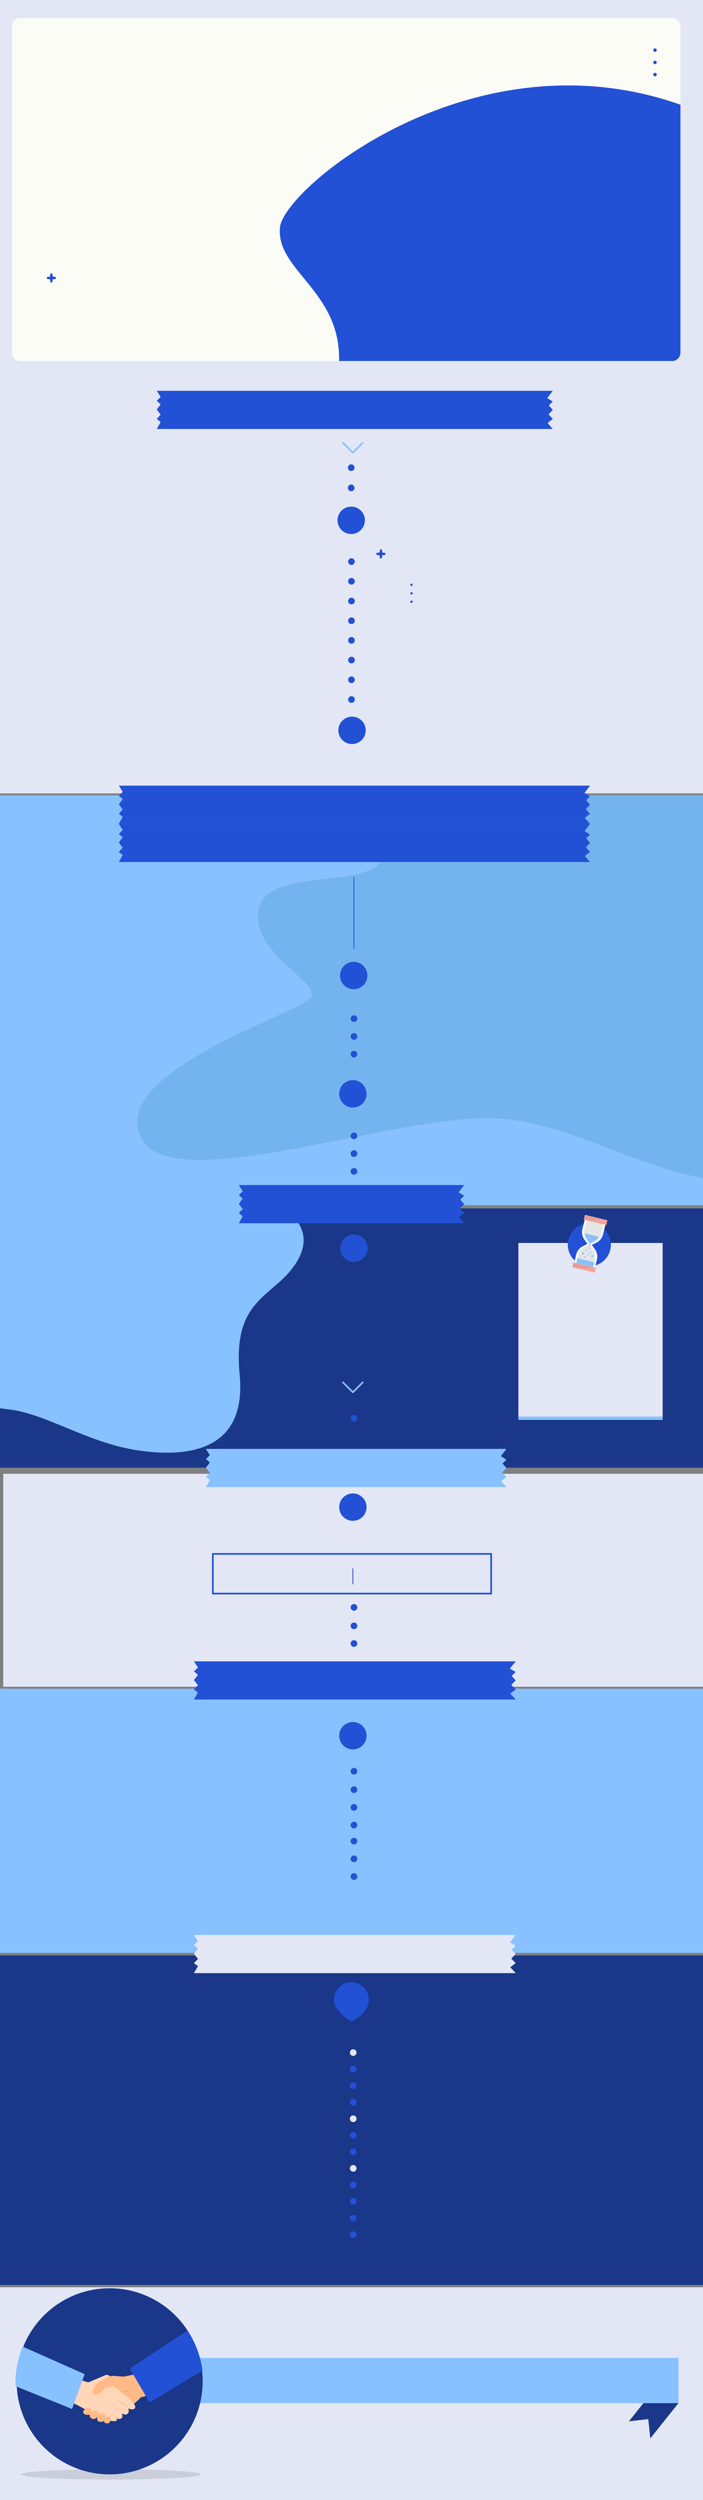 <?xml version="1.0" encoding="utf-8"?>
<!-- Generator: Adobe Illustrator 19.0.0, SVG Export Plug-In . SVG Version: 6.00 Build 0)  -->
<svg version="1.1" id="Capa_1" xmlns="http://www.w3.org/2000/svg" xmlns:xlink="http://www.w3.org/1999/xlink" x="0px" y="0px"
	 viewBox="0 0 841.9 2992.5" style="enable-background:new 0 0 841.9 2992.5;" xml:space="preserve">
<rect x="0" y="0" width="841.9" height="2992.5" fill="#808080" stroke="none"/>
<style type="text/css">
	.st0{fill:#88C1FF;}
	.st1{fill:#73B4EF;}
	.st2{fill:#E3E7F5;}
	.st3{font-family:'GothamRounded-Bold';}
	.st4{font-size:16.123px;}
	.st5{font-family:'GothamRounded-Book';}
	.st6{fill:#2251D6;}
	.st7{font-size:12.754px;}
	.st8{clip-path:url(#XMLID_37_);}
	.st9{fill:#EB995E;}
	.st10{fill:#6A5588;}
	.st11{fill:#FBCFC9;}
	.st12{fill:#9279C8;}
	.st13{fill:#FFC69E;}
	.st14{fill:#7D67AB;}
	.st15{fill:#F39570;}
	.st16{fill:#FCFCF7;}
	.st17{fill:#AD6062;}
	.st18{fill:#D46367;}
	.st19{fill:#B9C2E5;}
	.st20{fill:#444867;}
	.st21{fill:#8CD2FF;}
	.st22{fill:#74AED4;}
	.st23{fill:#A286DE;}
	.st24{fill:#FFFFFF;}
	.st25{font-size:23.526px;}
	.st26{fill:#C6CCE1;}
	.st27{fill:#323D5B;}
	.st28{fill:url(#XMLID_39_);}
	.st29{fill:url(#XMLID_40_);}
	.st30{fill:url(#XMLID_41_);}
	.st31{fill:none;stroke:#88C1FF;stroke-width:2;stroke-linecap:round;stroke-linejoin:round;stroke-miterlimit:10;}
	.st32{opacity:0.31;}
	.st33{clip-path:url(#XMLID_42_);fill:#2251D6;}
	.st34{fill:#1A3789;}
	.st35{font-size:21.867px;}
	.st36{fill:#222221;}
	.st37{font-size:13.642px;}
	.st38{fill-rule:evenodd;clip-rule:evenodd;fill:#2251D6;}
	.st39{fill:#FDFFFE;}
	.st40{fill:#E7B360;}
	.st41{font-size:13.723px;}
	.st42{font-size:31.956px;}
	.st43{fill:#152B6B;}
	.st44{opacity:0.3;fill:#5F93A3;}
	.st45{fill:#5872CE;}
	.st46{fill:#FFD6B8;}
	.st47{fill:#FFBA87;}
	.st48{fill:#8C9BDB;}
	.st49{fill:#C8F6E7;}
	.st50{fill:#FFCE55;}
	.st51{fill:#D5D3DE;}
	.st52{fill:#A9A7B0;}
	.st53{fill:#828087;}
	.st54{fill:#C4C2CC;}
	.st55{fill:#806EAF;}
	.st56{fill-rule:evenodd;clip-rule:evenodd;fill:#1A3789;}
	.st57{font-size:24.875px;}
	.st58{fill:none;stroke:#2251D6;stroke-miterlimit:10;}
	.st59{opacity:0.18;fill:#FFFFFF;}
	.st60{clip-path:url(#XMLID_45_);fill:#FFD6B8;}
	.st61{clip-path:url(#XMLID_47_);}
	.st62{clip-path:url(#XMLID_57_);}
	.st63{fill:none;stroke:#2251D6;stroke-width:2;stroke-miterlimit:10;}
	.st64{fill:none;stroke:#88C1FF;stroke-width:4;stroke-miterlimit:10;}
	.st65{clip-path:url(#XMLID_71_);}
	.st66{fill:#4B60D5;}
	.st67{fill:#262626;}
	.st68{fill:#F3A59C;}
	.st69{fill:#D3D6E2;}
	.st70{fill:#F9F9F9;}
	.st71{fill:#4A65C7;}
	.st72{fill:#FBF4F3;}
	.st73{fill:#6DA4FF;}
	.st74{fill:#C4C7CE;}
	.st75{fill:#E6708B;}
	.st76{fill:#A3B4FF;}
	.st77{fill:#6A7ABD;}
	.st78{clip-path:url(#XMLID_102_);}
	.st79{fill:#563551;}
	.st80{fill:#D6967A;}
	.st81{fill:#F69F80;}
	.st82{fill:#C97F5C;}
	.st83{fill:#F7A688;}
	.st84{fill:#EB696E;}
	.st85{fill:#E8936D;}
	.st86{fill:#FA681A;}
	.st87{fill:#769823;}
	.st88{fill:#FCD51E;}
	.st89{fill:#4EB4C7;}
	.st90{fill:#70AFE8;}
	.st91{fill:#432E47;}
	.st92{fill:#DA8A66;}
	.st93{fill:#7D4D76;}
	.st94{fill:#80D2E1;}
	.st95{fill:#48A6B8;}
	.st96{fill:#9EF0FF;}
	.st97{fill:none;stroke:#FFFFFF;stroke-miterlimit:10;}
	.st98{fill:#CACEDB;}
	.st99{fill-rule:evenodd;clip-rule:evenodd;fill:#88C1FF;}
	.st100{font-size:28.13px;}
	.st101{clip-path:url(#XMLID_216_);}
	.st102{fill:#F6B6CF;}
	.st103{fill:#31AC84;}
	.st104{fill:#293349;}
	.st105{opacity:0.66;fill:#333D5B;}
	.st106{fill:#E5C0A8;}
	.st107{fill:#E5A377;}
	.st108{fill:#93A2D2;}
	.st109{fill:#F5B75B;}
	.st110{fill:#EE914D;}
	.st111{opacity:0.87;fill:#A35B26;}
	.st112{fill:#5BC0A1;}
	.st113{fill:#333D5B;}
	.st114{fill:#E295B5;}
	.st115{fill:#7382C0;}
	.st116{fill:#4F64AD;}
	.st117{fill:#E6E6E6;}
	.st118{fill:#F8F8F8;}
	.st119{fill:#E59D98;}
	.st120{fill:#623B53;}
</style>
<rect id="XMLID_48_" x="0" y="952" class="st0" width="841.9" height="490.7"/>
<path id="XMLID_818_" class="st1" d="M456.6,1029.9c-17.7,33.5-135.5,8.9-146.5,57.1c-11.8,52.1,69.7,86.4,63.2,105.3
	c-6.4,18.9-250.2,90.8-203,171.8c38.5,66,282.8-23.1,407.7-25.6c110.5-2.2,199,78.7,326.5,77.7V952.7H426
	C460.8,980.4,468.7,1007.2,456.6,1029.9z"/>
<rect id="XMLID_35_" x="3.9" y="1764.1" class="st2" width="841.9" height="254.9"/>
<rect id="XMLID_5239_" x="0" y="2737.8" class="st2" width="841.9" height="255.3"/>
<rect id="XMLID_429_" x="0" y="-0.5" class="st2" width="841.9" height="950.2"/>
<circle id="XMLID_2183_" class="st6" cx="420.6" cy="559.8" r="4"/>
<circle id="XMLID_2182_" class="st6" cx="420.6" cy="584" r="4"/>
<circle id="XMLID_2181_" class="st6" cx="420.9" cy="719.4" r="4"/>
<circle id="XMLID_2180_" class="st6" cx="420.9" cy="743" r="4"/>
<circle id="XMLID_2179_" class="st6" cx="420.9" cy="766.5" r="4"/>
<circle id="XMLID_2178_" class="st6" cx="420.9" cy="695.8" r="4"/>
<circle id="XMLID_2177_" class="st6" cx="420.9" cy="672.2" r="4"/>
<circle id="XMLID_2176_" class="st6" cx="420.9" cy="837.3" r="4"/>
<circle id="XMLID_2175_" class="st6" cx="420.9" cy="813.7" r="4"/>
<circle id="XMLID_2174_" class="st6" cx="420.9" cy="790.1" r="4"/>
<g id="XMLID_2170_">
	<circle id="XMLID_2173_" class="st6" cx="492.8" cy="700" r="1.4"/>
	<circle id="XMLID_2172_" class="st6" cx="492.8" cy="710.2" r="1.4"/>
	<circle id="XMLID_2171_" class="st6" cx="492.8" cy="720.3" r="1.4"/>
</g>
<circle id="XMLID_2169_" class="st6" cx="420.6" cy="622.8" r="16.4"/>
<circle id="XMLID_2168_" class="st6" cx="421.6" cy="874.2" r="16.4"/>
<path id="XMLID_2161_" class="st6" d="M460.3,661.6H459c-0.8,0-1.4-0.6-1.4-1.4v-1.3c0-0.8-0.6-1.4-1.4-1.4l0,0
	c-0.8,0-1.4,0.6-1.4,1.4v1.3c0,0.8-0.6,1.4-1.4,1.4H452c-0.8,0-1.4,0.6-1.4,1.4l0,0c0,0.8,0.6,1.4,1.4,1.4h1.3
	c0.8,0,1.4,0.6,1.4,1.4v1.3c0,0.8,0.6,1.4,1.4,1.4l0,0c0.8,0,1.4-0.6,1.4-1.4v-1.3c0-0.8,0.6-1.4,1.4-1.4h1.3c0.8,0,1.4-0.6,1.4-1.4
	l0,0C461.7,662.3,461.1,661.6,460.3,661.6z"/>
<polygon id="XMLID_2030_" class="st6" points="187.7,467.8 192.4,475.2 187.7,479.8 192.4,484 187.7,490.2 192.4,496.4 187.7,501.4 
	192.4,505.2 187.7,513.5 662,513.5 655.8,506.4 662,501.4 657,496 662,490.6 657.3,485.2 662,480.6 655.4,476.5 662,467.8 "/>
<polyline id="XMLID_1966_" class="st31" points="434.4,530 422.6,541.8 410.7,530 "/>
<path id="XMLID_3486_" class="st16" d="M804.8,432.2H24.4c-5.5,0-10-4.5-10-10V31.7c0-5.5,4.5-10,10-10h780.5c5.5,0,10,4.5,10,10
	v390.5C814.8,427.7,810.4,432.2,804.8,432.2z"/>
<g id="XMLID_5393_">
	<defs>
		<path id="XMLID_62_" d="M804.8,432.2H24.4c-5.5,0-10-4.5-10-10V31.7c0-5.5,4.5-10,10-10h780.5c5.5,0,10,4.5,10,10v390.5
			C814.8,427.7,810.4,432.2,804.8,432.2z"/>
	</defs>
	<clipPath id="XMLID_42_">
		<use xlink:href="#XMLID_62_"  style="overflow:visible;"/>
	</clipPath>
	<path id="XMLID_3485_" class="st33" d="M918,178.2c-285.2-195-577.6,40.8-582.7,93.9c-5,50.9,70.6,75.4,70.8,156.4
		c0,1.2,0,2.4-0.1,3.6h608.2c4.6,0,8.3-4.3,8.3-9.5V292.3C992.9,247.2,958.2,205.7,918,178.2z"/>
</g>
<rect id="XMLID_92_" x="0" y="1446.4" class="st34" width="851.6" height="310.4"/>
<rect id="XMLID_97_" x="-1.2" y="2021.3" class="st0" width="852.2" height="316.3"/>
<rect id="XMLID_86_" x="0" y="2340.6" class="st34" width="841.9" height="394.4"/>
<path id="XMLID_60_" class="st36" d="M254.9,1741.8"/>
<circle id="XMLID_69_" class="st6" cx="423.9" cy="1261.8" r="4"/>
<circle id="XMLID_68_" class="st6" cx="423.9" cy="1240.6" r="4"/>
<circle id="XMLID_66_" class="st6" cx="423.9" cy="1219.3" r="4"/>
<circle id="XMLID_90_" class="st6" cx="423.9" cy="1402.1" r="4"/>
<circle id="XMLID_87_" class="st6" cx="423.9" cy="1380.8" r="4"/>
<circle id="XMLID_78_" class="st6" cx="423.9" cy="1359.6" r="4"/>
<circle id="XMLID_123_" class="st6" cx="423.9" cy="1424.8" r="4"/>
<g id="XMLID_38_">
	<circle id="XMLID_425_" class="st6" cx="784.4" cy="60" r="2.1"/>
	<circle id="XMLID_424_" class="st6" cx="784.4" cy="74.7" r="2.1"/>
	<circle id="XMLID_423_" class="st6" cx="784.4" cy="89.3" r="2.1"/>
</g>
<g id="XMLID_433_">
</g>
<circle id="XMLID_21_" class="st6" cx="422.6" cy="1309.3" r="16.4"/>
<circle id="XMLID_111_" class="st6" cx="423.9" cy="1494.1" r="16.4"/>
<circle id="XMLID_70_" class="st6" cx="423.6" cy="1167.7" r="16.4"/>
<path id="XMLID_794_" class="st38" d="M420.9,2372.7c11.5,0,20.7,9.3,20.8,20.8c0.2,16.6-20.1,26-20.8,26c-0.8,0-20.8-11.1-20.8-26
	C400.1,2382.1,409.4,2372.7,420.9,2372.7L420.9,2372.7z"/>
<path id="XMLID_5401_" class="st6" d="M65.6,331.3h-1.3c-0.8,0-1.4-0.6-1.4-1.4v-1.3c0-0.8-0.6-1.4-1.4-1.4l0,0
	c-0.8,0-1.4,0.6-1.4,1.4v1.3c0,0.8-0.6,1.4-1.4,1.4h-1.3c-0.8,0-1.4,0.6-1.4,1.4l0,0c0,0.8,0.6,1.4,1.4,1.4h1.3
	c0.8,0,1.4,0.6,1.4,1.4v1.3c0,0.8,0.6,1.4,1.4,1.4l0,0c0.8,0,1.4-0.6,1.4-1.4v-1.3c0-0.8,0.6-1.4,1.4-1.4h1.3c0.8,0,1.4-0.6,1.4-1.4
	l0,0C67.1,332,66.4,331.3,65.6,331.3z"/>
<path id="XMLID_49_" class="st6" d="M724.1,134.2h-1.3c-0.8,0-1.5-0.7-1.5-1.5v-1.3c0-0.8-0.7-1.5-1.5-1.5l0,0
	c-0.8,0-1.5,0.7-1.5,1.5v1.3c0,0.8-0.7,1.5-1.5,1.5h-1.3c-0.8,0-1.5,0.7-1.5,1.5l0,0c0,0.8,0.7,1.5,1.5,1.5h1.3
	c0.8,0,1.5,0.7,1.5,1.5v1.3c0,0.8,0.7,1.5,1.5,1.5l0,0c0.8,0,1.5-0.7,1.5-1.5v-1.3c0-0.8,0.7-1.5,1.5-1.5h1.3c0.8,0,1.5-0.7,1.5-1.5
	l0,0C725.6,134.9,724.9,134.2,724.1,134.2z"/>
<path id="XMLID_98_" class="st0" d="M331,1441.3c0,0,51.3,23.1,25.2,67.8c-26.2,44.7-78.3,41.5-69.2,136.3
	c9.1,94.8-67.4,99.4-124.8,90.2S55.2,1692.6,12,1687.2c-43.3-5.4-43.3-5.4-43.3-5.4v-240.5H331z"/>
<path id="XMLID_993_" class="st6" d="M677.3,170.9c-4.8-14.8,24.8-23.9,30.5-11.9C713.6,170.9,682.1,185.7,677.3,170.9z"/>
<polygon id="XMLID_5554_" class="st56" points="812.6,2876.4 778.8,2918.7 776.3,2895.6 753.2,2898.3 770.6,2876.4 "/>
<polygon id="XMLID_51_" class="st6" points="286,1418.5 290.7,1425.9 286,1430.5 290.7,1434.7 286,1440.9 290.7,1447.1 286,1452.1 
	290.7,1455.8 286,1464.2 555.9,1464.2 549.6,1457.1 555.9,1452.1 550.8,1446.7 555.9,1441.3 551.2,1435.9 555.9,1431.3 
	549.2,1427.2 555.9,1418.5 "/>
<polygon id="XMLID_374_" class="st6" points="232.2,1988.6 237.1,1996 232.2,2000.6 237.1,2004.8 232.2,2011 237.1,2017.2 
	232.2,2022.2 237.1,2025.9 232.2,2034.3 617.6,2034.3 611.1,2027.2 617.6,2022.2 612.3,2016.8 617.6,2011.4 612.7,2006 
	617.6,2001.4 610.6,1997.3 617.6,1988.6 "/>
<polygon id="XMLID_1006_" class="st2" points="232.2,2316.1 237.1,2323.6 232.2,2328.2 237.1,2332.3 232.2,2338.6 237.1,2344.8 
	232.2,2349.8 237.1,2353.5 232.2,2361.8 617.6,2361.8 611.1,2354.8 617.6,2349.8 612.3,2344.4 617.6,2339 612.7,2333.6 617.6,2329 
	610.6,2324.9 617.6,2316.1 "/>
<polygon id="XMLID_153_" class="st0" points="246.6,1734.3 251.3,1741.8 246.6,1746.4 251.3,1750.5 246.6,1756.8 251.3,1763 
	246.6,1768 251.3,1771.7 246.6,1780 606.5,1780 600.2,1773 606.5,1768 601.4,1762.6 606.5,1757.2 601.8,1751.8 606.5,1747.2 
	599.9,1743 606.5,1734.3 "/>
<polygon id="XMLID_67_" class="st6" points="142.3,986.1 147,993.5 142.3,998.1 147,1002.3 142.3,1008.5 147,1014.7 142.3,1019.7 
	147,1023.5 142.3,1031.8 706.6,1031.8 700.3,1024.7 706.6,1019.7 701.5,1014.3 706.6,1008.9 701.9,1003.5 706.6,998.9 700,994.8 
	706.6,986.1 "/>
<polygon id="XMLID_77_" class="st6" points="142.3,940.4 147,947.9 142.3,952.4 147,956.6 142.3,962.8 147,969 142.3,974 147,977.8 
	142.3,986.1 706.6,986.1 700.3,979 706.6,974 701.5,968.6 706.6,963.2 701.9,957.8 706.6,953.3 700,949.1 706.6,940.4 "/>
<line id="XMLID_133_" class="st58" x1="423.8" y1="1135.5" x2="423.8" y2="1050"/>
<circle id="XMLID_148_" class="st6" cx="423.9" cy="1697.6" r="4"/>
<circle id="XMLID_99_" class="st6" cx="423.9" cy="1924" r="4"/>
<circle id="XMLID_96_" class="st6" cx="423.9" cy="1967.3" r="4"/>
<circle id="XMLID_20_" class="st6" cx="423.9" cy="1946.1" r="4"/>
<circle id="XMLID_796_" class="st6" cx="423.9" cy="2120.1" r="4"/>
<circle id="XMLID_791_" class="st6" cx="423.9" cy="2077.6" r="4"/>
<circle id="XMLID_789_" class="st6" cx="423.9" cy="2184.6" r="4"/>
<circle id="XMLID_211_" class="st6" cx="423.9" cy="2163.4" r="4"/>
<circle id="XMLID_75_" class="st6" cx="423.9" cy="2142.2" r="4"/>
<circle id="XMLID_988_" class="st6" cx="423.9" cy="2246.2" r="4"/>
<circle id="XMLID_978_" class="st6" cx="423.9" cy="2225" r="4"/>
<circle id="XMLID_976_" class="st6" cx="423.9" cy="2203.8" r="4"/>
<circle id="XMLID_332_" class="st2" cx="423" cy="2456.9" r="4"/>
<circle id="XMLID_124_" class="st6" cx="423" cy="2476.7" r="4"/>
<circle id="XMLID_129_" class="st6" cx="423" cy="2496.5" r="4"/>
<circle id="XMLID_135_" class="st6" cx="423" cy="2516.3" r="4"/>
<circle id="XMLID_151_" class="st2" cx="423" cy="2536.1" r="4"/>
<circle id="XMLID_154_" class="st6" cx="423" cy="2555.9" r="4"/>
<circle id="XMLID_155_" class="st6" cx="423" cy="2575.7" r="4"/>
<circle id="XMLID_161_" class="st2" cx="423" cy="2595.5" r="4"/>
<circle id="XMLID_162_" class="st6" cx="423" cy="2615.3" r="4"/>
<circle id="XMLID_164_" class="st6" cx="423" cy="2635.1" r="4"/>
<circle id="XMLID_165_" class="st6" cx="423" cy="2655" r="4"/>
<circle id="XMLID_325_" class="st6" cx="423" cy="2674.8" r="4"/>
<circle id="XMLID_76_" class="st6" cx="422.6" cy="2077.6" r="16.4"/>
<polyline id="XMLID_22_" class="st31" points="434.4,1654.7 422.6,1666.5 410.7,1654.7 "/>
<rect id="XMLID_95_" x="620.8" y="1487.8" class="st2" width="172.8" height="209.8"/>
<rect id="XMLID_9_" x="254.9" y="1860" class="st63" width="333.3" height="47.5"/>
<line id="XMLID_2_" class="st64" x1="620.8" y1="1697.6" x2="793.6" y2="1697.6"/>
<line id="XMLID_64_" class="st58" x1="422.6" y1="1877.3" x2="422.6" y2="1896.4"/>
<circle id="XMLID_131_" class="st6" cx="422.6" cy="1804" r="16.4"/>
<ellipse id="XMLID_16_" class="st98" cx="133" cy="2961.8" rx="108" ry="6.2"/>
<rect id="XMLID_5553_" x="202.7" y="2822.4" class="st99" width="609.9" height="54.1"/>
<circle id="XMLID_118_" class="st34" cx="131.3" cy="2850.4" r="111.4"/>
<g id="XMLID_24_">
	<defs>
		<circle id="XMLID_26_" cx="131" cy="2852.4" r="112.5"/>
	</defs>
	<clipPath id="XMLID_216_">
		<use xlink:href="#XMLID_26_"  style="overflow:visible;"/>
	</clipPath>
	<g id="XMLID_176_" class="st101">
		<path id="XMLID_684_" class="st102" d="M-4.4,2870.1c0,0,5.8,14.1-13.5,26l-4.8-22.9L-4.4,2870.1z"/>
		<path id="XMLID_681_" class="st103" d="M-51,2627.9l-8.3,103c-0.1,0.5-0.3,1.2-0.4,1.8c-3,13.6-0.9,27.9,5.9,40.2l53.9,96.3
			l-36.9,6.2l-59.3-99.9c-4.6-9.3-5.9-19.7-3.7-29.7l9.4-99C-90.4,2646.9-86.2,2624.7-51,2627.9z"/>
		<path id="XMLID_680_" class="st104" d="M-33.9,2606.5h-78.2v-75.3c0-22.6,18.3-40.9,40.9-40.9h0c20.6,0,37.3,16.7,37.3,37.3
			V2606.5z"/>
		<path id="XMLID_679_" class="st102" d="M425.4,3319.9h-34.2v-24.5c0-9.1,7.4-16.5,16.5-16.5h1.7c8.8,0,16,7.2,16,16V3319.9z"/>
		<path id="XMLID_678_" class="st102" d="M332.8,3322h-33.7v-24.5c0-9.1,7.4-16.5,16.5-16.5h1.2c8.8,0,16,7.2,16,16V3322z"/>
		<path id="XMLID_677_" class="st102" d="M-63.7,2553.8h-37.4c-7.2,0-4.4,33-4.4,40.2l-8.8,39.3c0,3.1,2.6,5.7,5.7,5.7l51.5,19.4
			c2.9,0,16.2,0.5,3.2-19.3c-2.2-3.3-6-17.8-6.5-21.7l-5.9-52.8C-66.3,2561.4-60.6,2553.8-63.7,2553.8z"/>
		<path id="XMLID_676_" class="st102" d="M-38.8,2595.9c-3.1,5.2-15.4,3.8-23.6,4.2l-30.2-9.1c-24.7,0-43.2-13.4-43.2-38.1v-42.3
			c0-14.1,11.5-25.6,25.6-25.6h50.5c0.4,0,0.7,0,1.1,0c15.4,0.5,26.2,9,23.9,29l-6,17.7c0,2.7,11.2,24.3,9.4,26.3
			C-46.8,2575.9-33.1,2586.5-38.8,2595.9z"/>
		<path id="XMLID_675_" class="st104" d="M356.8,3301.5l-75.4,2.9l39-371.1c1.9-22.6,2.5-113.2,10-119.6l121.4,6.2
			c5.9,1.6,3,75.5-8.3,144l-3.7,335.6c-7.5,3.2-31.4,3.9-64,2.1c-9.1-0.5-13-132.6-14.8-131.8C361,3169.7,359.1,3299.9,356.8,3301.5
			z"/>
		<path id="XMLID_673_" class="st105" d="M371.1,3170.5l-13.7,130.9l-75.3,2.9l38.9-371.1c0,0-8.8-91.9-8.8-120.6l139.9,7.2"/>
		<path id="XMLID_672_" class="st46" d="M156.5,2883.8l-3-1c1.8,3.4,0.2,9.5-6.4,6.6c-1.8-0.8-0.6,0.4-0.5,2.8
			c0.1,3.3-4.3,4.4-8.1,1.9c-0.3-0.2,6.5,4.9-4.9,3.8c-1.2-0.1-25-10.8-32-14.2c-1.3-0.7-12.9-7.3-18.4-9l8.9-27.2
			c1.1-0.1,9.3,3.2,13.8,4.1l21.3-9c2.6,0.1,6.2,0.3,8.9,13.8l6.8,4.6c0.2,0.1,4.9,3.8,4.9,3.8s20.2,15.5,12.4,18.8
			C159,2884.1,157.7,2884.2,156.5,2883.8z"/>
		<path id="XMLID_671_" class="st47" d="M160.4,2877.3l3.9-3.4c0.3-0.3,2.6-1.9,4.1-4.3c0.2-0.3,4.8-0.6,7-2.4
			c1.6-1.2,6.6-6.1,6.5-6.3l-8.5-22.6c-7.7,3.1-23.8,6.3-25.5,6.4l-8.6-0.5c-3.5-0.7-7.5-0.7-13.2,2.7l-8.2,4.9
			c-3.1,1.6-7.5,9.1-6.7,12.4c0.8,3.4,8.2,4.3,15-6.8c0,0,5.6,0.1,9.5-1C136.5,2856.3,155.1,2869.9,160.4,2877.3z"/>
		<path id="XMLID_670_" class="st47" d="M117.9,2898.3c-1.1-0.5-1.7-1.7-1.6-2.9l0.1-1.7c0.1-1-0.9,0.5-2.3,1.3
			c-0.6,0.4-1.4,0.5-2.1,0.5c-0.5-0.1-1.2-0.2-2-0.5c-3-1.1-2.2-4.6-3.1-4.5c-10.2,0.5-6.8-5.1-6.3-5.7l2.3-2.2
			c0.7-0.2,6.2-0.9,6.1,4.1c0,1.5,6.9-5.4,9.7,3.1l3.8-1c2-0.5,4.6,1.5,4.3,5.1c-0.1,1,2-2.3,4-1.2l0.2,0.1c0.9,0.4,1.5,1.3,1.6,2.3
			c0,2.2-1.2,5.2-2.5,5.4c-6.1,1.4-5.2-3.3-5.7-2.8C123,2899.2,120,2899.4,117.9,2898.3z"/>
		<path id="XMLID_669_" class="st106" d="M153.6,2882.8c0,0-9.4-7.8-12.6-9.6C141,2873.1,144,2872.4,153.6,2882.8z"/>
		<path id="XMLID_668_" class="st106" d="M146.2,2889.2c0,0-7.4-5.9-9.8-7.7C136.4,2881.5,138.8,2881,146.2,2889.2z"/>
		<path id="XMLID_667_" class="st106" d="M138.6,2894.1c0,0-6.2-4-8.3-4.9C130.3,2889.2,132.2,2888.5,138.6,2894.1z"/>
		<path id="XMLID_666_" class="st107" d="M155.3,2860.4c0,0-4.2,3.6-11.2,1.7C144.1,2862.1,150.7,2866,155.3,2860.4z"/>
		<path id="XMLID_665_" class="st6" d="M323.5,2593.4l-24.1,116.9c-0.1,0.8-0.3,1.6-0.4,2.6c-3.4,19-14,35.8-30.1,47.6l-113.5,74.6
			l23.8,40.6l145.5-87.8c11.3-9.1,18.8-21.6,21.3-35.4l29.6-144.2C375.4,2608.2,366.3,2583.1,323.5,2593.4z"/>
		<path id="XMLID_664_" class="st108" d="M-23.6,2709.7c0,0-1.8,18.9-29.3,9.7C-53,2719.5-31.8,2721-23.6,2709.7z"/>
		<g id="XMLID_658_">
			<rect id="XMLID_663_" x="299.9" y="2855.3" class="st109" width="134.6" height="90.9"/>
			<rect id="XMLID_660_" x="299.9" y="2935.4" class="st110" width="134.6" height="10.8"/>
			<rect id="XMLID_659_" x="323" y="2878.4" class="st24" width="18.8" height="44.6"/>
		</g>
		<path id="XMLID_657_" class="st102" d="M368.9,2901l-7.9,9.6c-3.4,1.5-22,3.5-21.2,7.1c0.4,1.9,6.9,4.5,10.2,2.8
			c1-0.5-1.5,6-5.2,11.4c-1.9,2.8-2.4,8.5-1.9,8.6c18.5,2.5,34.9,7.8,37.8,2.1c1.7-3.3,5-11.8,5-11.8l8.8-23.5c0,0-3.9-0.2-9-2
			C376.5,2902,368.9,2901,368.9,2901z"/>
		<path id="XMLID_656_" class="st102" d="M367,2950.1c-1.4-0.1-2.3-0.9-3.8-2.4l-1.2-1.5c-0.3-1.1-0.9,0.8-2.1,2.2
			c-0.3,0.4-1.4,1.1-2.1,1.5c-0.6,0.3-1.9,0.2-2.7-0.1c-2.4-0.7-3.6-3.8-4.4-3.3c-9,5.1-8.7-5.1-8.5-6l1-0.8
			c0.6-0.4,6.2-3.3,8.2,1.9c0.6,1.6,5.2-8.3,11.6-0.4l3.7-2.5c2-1.2,5.5-0.2,6.6,3.7c0.3,1.1,1.2-3.2,3.8-2.8l0.2,0
			c1.1,0.1,2.2,0.8,2.6,1.8c0.9,2.3-1,5.2-2,6.5c-3.4,4-5.2-2.1-5.7-1.6C370.5,2948.3,369.3,2950.4,367,2950.1z"/>
		<path id="XMLID_653_" class="st102" d="M404.9,2541.8l-38.9-3.5c-10.5,0.5-13.2-10.4-13.2-7.3l-6.7,32.4
			c-1.2,11-6.1,14.6-6.1,14.6c-12.6,3.4-1.9,42.6,0.7,42.6l63.9-1.7c3.1,0,2.7-36.9-0.8-43.3l-8.2-29.7
			C395.4,2542.6,400.6,2542.2,404.9,2541.8z"/>
		<path id="XMLID_639_" class="st102" d="M-97.6,3319.4h-26.8V3292c0-7.5,6.1-13.6,13.6-13.6h0c7.3,0,13.2,5.9,13.2,13.2V3319.4z"/>
		<path id="XMLID_611_" class="st102" d="M-38.7,3316.4h-26.8v-33.2c0-4.3,1.7-15.4,6-15.4h13.8c4.2,0,6.9,11,6.9,15.2V3316.4z"/>
		<g id="XMLID_502_">
			<g id="XMLID_1143_">
				<g id="XMLID_1144_">
					<path id="XMLID_1146_" class="st109" d="M-17.1,2874.6c0,0-4.8-9.5-14.3-11.6l-16.5-1.2c-1.1-0.7-2.6-0.6-3-0.6l-101.9-1.8
						c-1.5,0-3.4,5.4-5.8,12.7c-6.5,19.8-10.8,89.5-1.1,128.9l8.3,100.3c0,4.3,4.2,118.6,4,183.2c0,9.6,6.7,14.8,16.2,14.5l54.8,0.9
						c5.1-0.2,11.1,0.2,11.9-2.8c10.8-39.6,6.2-203.4,6.2-207.8l1-27.3l0.5,231.7c0,3.4,5.8,2.8,10.8,1.2c2.6-0.8,5.1,1.4,7.4-0.2
						l8.9-6.7c2.9-5.7,2-142.7,2-147.5L-17.1,2874.6z"/>
				</g>
			</g>
		</g>
		<path id="XMLID_499_" class="st110" d="M-64.4,3298.2c0,0,18.9-1,25.7-3.6l-18.6-232.1L-64.4,3298.2z"/>
		<path id="XMLID_498_" class="st109" d="M259.3,3340.7l1.6,5.1c0,0,21.8,0.7,29.2,0.6l36.4,0c3.8-6.6,6.9-11.6,8.3-18.2
			c0.3-1.5,0.4-3,0.3-4.6l0,0c-0.4-4.6-0.7-7.8-2.3-12.1v-1.5h-33.7l-11.4,11.3c-10.4,3.9-21.6-1.4-26.7,6.6
			C258.7,3331.6,258.4,3334.4,259.3,3340.7z"/>
		<path id="XMLID_497_" class="st109" d="M352,3340.7l1.6,5.1c0,0,21.8,0.7,29.2,0.6l36.4,0c3.8-6.6,6.9-11.6,8.3-18.2
			c0.3-1.5,0.4-3,0.3-4.6l0,0c-0.4-4.6-0.5-6.1-2.4-11.6v-2.6h-34.2l-10.9,11.9c-10.4,3.9-21.6-1.4-26.7,6.6
			C351.3,3331.6,351,3334.4,352,3340.7z"/>
		<path id="XMLID_494_" class="st110" d="M-55.3,3335.1L-55.3,3335.1c-1,3.4-4.1,5.7-7.6,5.7c-7,0-18.2,0-23.2,0l-36.4,0
			c-3.8-6.6-6.9-11.6-8.3-18.2c-0.3-1.5-0.4-3-0.3-4.6l0,0c0.4-4.6,1.7-9.1,4.1-13.2l0.2-0.4h30.3l1.5,7.5c2.5,3.7,5.9,6.7,9.8,8.9
			c3.5,1.9,4,3.1,13.1,7.1C-66.9,3330.2-63.6,3331.8-55.3,3335.1z"/>
		<path id="XMLID_491_" class="st110" d="M3.7,3335.1L3.7,3335.1c-1,3.4-4.1,5.7-7.6,5.7c-7,0-18.2,0-23.2,0l-36.4,0
			c-3.8-6.6-6.9-11.6-8.3-18.2c-0.3-1.5-0.4-3-0.3-4.6l0,0c0.4-4.6,1.7-9.1,4.1-13.2l0.2-0.4h30.3l1.5,7.5c2.5,3.7,5.9,6.7,9.8,8.9
			c3.5,1.9,4,3.1,13.1,7.1C-8,3330.2-4.6,3331.8,3.7,3335.1z"/>
		<path id="XMLID_490_" class="st111" d="M-60.9,3340.8c0,0,4.8-2.3,5.6-5.7c0,0-8.9-3.6-14.5-6.1l-2-6.4l22.1,9.1
			C-49.7,3331.7-45.3,3341.5-60.9,3340.8z"/>
		<path id="XMLID_487_" class="st112" d="M-32.3,2772.6c-3-10.8-3-22.3-0.1-33.1l3.8-14.2c0.9-5.4,2.6-10.6,5-15.6
			c4.7-9.6,9.4-19-0.1-34.2c-8.3-13.3-28-38.3-34.3-48.1c-4.9,9,20.2,27.4,2.9,27.6c-17.3,0.2-37.9-8.8-47.7-22.9c0,0,0,0,0,0
			c-1.9-3.5-5.3-5.9-9.2-5.9h-9.8c-18.2,0-33,14.9-33,33l27.2,97.7c-0.5,12.8-40.3,117.7-25.5,120.6l130.9-2
			c3.6-0.1,6.7-2.6,7.3-6.2C-11.3,2847.9-24.1,2802.3-32.3,2772.6z"/>
		<path id="XMLID_484_" class="st0" d="M-114.3,2626.2l52.6,117.9c0.3,0.7,0.7,1.5,1,2.4c7.8,17.6,21.5,31.9,38.7,40.5l123.4,54.8
			l-15.1,41.7l-150.9-60.8c-12.3-6.8-22.1-17.5-27.8-30.3l-62.5-133C-154.9,2659.2-154.9,2623.5-114.3,2626.2z"/>
		<g id="XMLID_482_">
			<path id="XMLID_483_" class="st113" d="M-48.6,2536.7c0,0-0.1,0-0.1,0c-1-0.1-1.7-0.9-1.6-1.8c0.1-1.8-1.2-3.3-3-3.4
				c-0.8,0-1.7,0.2-2.3,0.8c-0.6,0.6-1,1.3-1.1,2.2c-0.1,1-0.9,1.7-1.8,1.6c-1-0.1-1.7-0.9-1.6-1.8c0.1-1.8,0.9-3.4,2.2-4.6
				c1.3-1.2,3.1-1.8,4.8-1.7c3.7,0.2,6.5,3.4,6.2,7.1C-46.9,2536-47.7,2536.7-48.6,2536.7z"/>
		</g>
		<path id="XMLID_481_" class="st114" d="M-61.9,2599.9c0,0-20.5,9.5-35-9.8C-96.9,2590.1-78.3,2599.8-61.9,2599.9z"/>
		<path id="XMLID_480_" class="st113" d="M-37.9,2572.9c0,0-5.7,0.9-11.7-1.8C-49.6,2571.1-39.9,2577.1-37.9,2572.9z"/>
		<path id="XMLID_479_" class="st104" d="M-136.2,2544.1l94.1-25.5c3-0.9,10.6-2.5,11.1-3.9l-2.9-11.8c-2.2-5.4-5-10.3-8.2-13.7
			c-11.1-11.7-22.4-11.3-26.3-10.7c-0.6,0.1-12.9,1.2-13.6,1.3l-41.8,3.4c-10.2,0-18.4,8.5-19.7,9.7c-4.4,4-7.9,15.5-7.7,16.2
			l7.8,31.1C-142.4,2543.3-139.3,2545-136.2,2544.1z"/>
		<path id="XMLID_478_" class="st104" d="M-75.3,2606.5h-76V2530c0-22,17.8-39.8,39.8-39.8h0c20,0,36.2,16.2,36.2,36.2V2606.5z"/>
		<g id="XMLID_468_">
			<g id="XMLID_475_">
				<path id="XMLID_477_" class="st102" d="M-97.6,2547c2,7.6,7.1,13.3,11.5,12.8c4.4-0.5,6.3-7,4.3-14.6c-2-7.6-7.1-13.3-11.5-12.8
					C-97.6,2532.9-99.6,2539.4-97.6,2547z"/>
				<path id="XMLID_476_" class="st114" d="M-88.7,2540.4c0,0-14.5,6.8,3.3,11.7C-85.4,2552.1-94.1,2547.4-88.7,2540.4z"/>
			</g>
			<ellipse id="XMLID_472_" class="st110" cx="-88" cy="2556.4" rx="1.8" ry="1.2"/>
		</g>
		<path id="XMLID_467_" class="st102" d="M330.8,2551.8c3.1,5.2,15.4,3.8,23.6,4.2l30.2-9.1c24.7,0,34.6-18,34.6-42.6l8.6-37.8
			c0-14.1-11.5-25.6-25.6-25.6h-50.5c-0.4,0-0.7,0-1.1,0c-15.4,0.5-26.2,9-23.9,29l6,17.7c0,2.7-11.2,24.3-9.4,26.3
			C338.9,2531.7,325.2,2542.4,330.8,2551.8z"/>
		<path id="XMLID_466_" class="st115" d="M467.6,2710.4l-6.2-111.4c-8.8-15.3-18.2-19.5-32-24.8l-26.1-0.3
			c1.6,3.6-2.5,10.8-4.8,14.2c-10,14.6-26.1,26.9-46.3,26.9c-20.2,0-13.3-21.1-13.1-28c0.1-2.6,0.8-6.7,0.9-9.1
			c-11.7,5.5-19.8,16.6-19.8,28.8l-5.3,98.2c0,19.2-2.9,91.5-2.4,127.7c0.1,6.9,4.5,15.6,11.3,14.1c1.6-0.4,8.5,0.1,9.5,0.2
			l121.2-0.2C454.2,2803.8,468.1,2723.1,467.6,2710.4z"/>
		<path id="XMLID_460_" class="st116" d="M413.9,2574.3l11.4,142.1c0.2,0.8,0.3,1.6,0.5,2.5c3.9,18.8,1.5,38.4-6.6,55.4l-64.1,132
			l44.8,9l70.6-136.9c5.4-12.7,6.9-27,4.1-40.8L461.8,2601C461.8,2601,456.5,2570.2,413.9,2574.3z"/>
		<path id="XMLID_459_" class="st113" d="M412,2424.7c2.9,2.4,4.7,7.7,12.5,11c0,0,6.3,1.5,5.2,20.1c-0.8,13.8-6.5,30.4-6.5,30.4
			c-15.4,7.2-18.5-1-23.5,9.5c-12.5,26.6-24.9-1.1-39.6-19c-11.9-14.4-27.4,1.3-35.2-8.4c-6.2-7.8,1.5-5.7-2.8-17.2
			c-4.7-12.5,0.2-26.4,15.6-27.4c12.4-0.8,11.6-13,33.8-6.6C390,2422.4,401.3,2415.8,412,2424.7z"/>
		<path id="XMLID_458_" class="st113" d="M389.2,2546.4L389.2,2546.4c21.3,0,32-21.3,32-41.1l6.5-62.4h-38.5V2546.4z"/>
		<g id="XMLID_401_">
			<path id="XMLID_456_" class="st102" d="M397,2495c0.4,7.8-2.8,14.8-7.1,15.7c-4.3,0.8-8.1-4.8-8.5-12.7
				c-0.4-7.8,2.8-14.8,7.1-15.7C392.9,2481.5,396.7,2487.1,397,2495z"/>
			<path id="XMLID_450_" class="st114" d="M386.6,2491.3c0,0,15.8,2.1,0.4,12.2C387,2503.5,393.8,2496.4,386.6,2491.3z"/>
		</g>
		<path id="XMLID_398_" class="st114" d="M347.5,2556c0,0,11.3,7,32-9.6C379.5,2546.4,359.2,2556.9,347.5,2556z"/>
		<circle id="XMLID_390_" class="st113" cx="341" cy="2487.6" r="3.7"/>
		<path id="XMLID_178_" class="st113" d="M330.7,2530.2c0,0,7.7,1.2,15.9-2.4C346.6,2527.8,333.4,2535.9,330.7,2530.2z"/>
	</g>
</g>
<circle id="XMLID_119_" class="st6" cx="705.8" cy="1489.9" r="25.8"/>
<g id="XMLID_315_">
	<path id="XMLID_2809_" class="st117" d="M721.4,1477.3l2.8-11.5l-23.2-5.6l-2.8,11.5c-1,4.2-0.2,8.7,2.4,12.2l3.7,5.2l-5.7,2.9
		c-3.9,2-6.7,5.5-7.7,9.7l-2.8,11.5l23.2,5.6l2.8-11.5c1-4.2,0.2-8.7-2.4-12.2l-3.7-5.2l5.7-2.9
		C717.6,1485.1,720.4,1481.6,721.4,1477.3z"/>
	<g id="XMLID_2802_">
		<path id="XMLID_2806_" class="st118" d="M704.8,1488c0.6,0.8,0.3,1.9-0.6,2.4l-4,2c-3.9,2-6.7,5.5-7.7,9.7l-2.8,11.5l-2.4-0.6
			l2.8-11.5c1-4.2,3.9-7.8,7.7-9.7l5.7-2.9l-3.7-5.2c-2.5-3.5-3.4-8-2.4-12.2l2.8-11.5l2.4,0.6l-2.8,11.5c-1,4.2-0.2,8.7,2.4,12.2
			L704.8,1488z"/>
		<path id="XMLID_2803_" class="st118" d="M708.1,1488.7c-0.9,0.4-1.2,1.6-0.6,2.4l2.6,3.7c2.5,3.5,3.4,8,2.4,12.2l-2.8,11.5
			l2.4,0.6l2.8-11.5c1-4.2,0.2-8.7-2.4-12.2l-3.7-5.2l5.7-2.9c3.9-2,6.7-5.5,7.7-9.7l2.8-11.5l-2.4-0.6l-2.8,11.5
			c-1,4.2-3.8,7.8-7.7,9.7L708.1,1488.7z"/>
	</g>
	<path id="XMLID_2799_" class="st0" d="M702.6,1482.8l3.8,5.7l6-3.3c2-1.1,3.7-2.8,4.9-4.8l-16.8-4.1
		C700.6,1478.6,701.4,1480.9,702.6,1482.8z"/>
	
		<rect id="XMLID_1427_" x="697.7" y="1501.9" transform="matrix(0.236 -0.972 0.972 0.236 -934.317 1835.581)" class="st0" width="6" height="20.6"/>
	<path id="XMLID_1424_" class="st0" d="M705.4,1494.9l2.6-10.9l-0.5-0.2l-2.6,10.9c-0.5,0.3-0.4,0.6-0.1,0.6l0,0
		C705.1,1495.3,705.3,1495.1,705.4,1494.9z"/>
	<path id="XMLID_1421_" class="st0" d="M707.5,1498.2c-0.6-0.1-1,1.4-0.4,1.6C708.1,1500,708.5,1498.4,707.5,1498.2z"/>
	<path id="XMLID_1418_" class="st0" d="M704.9,1500.4c-1-0.2-1.4,1.3-0.4,1.6C706,1502.3,706.3,1500.7,704.9,1500.4z"/>
	<path id="XMLID_1415_" class="st0" d="M698.3,1498.9c-1.5-0.4-2.1,2-0.6,2.4C699.7,1501.8,700.3,1499.4,698.3,1498.9z"/>
	<path id="XMLID_1412_" class="st0" d="M709.4,1502.3c-1.1-0.3-1.7,2.1-0.6,2.4C710.4,1505,711,1502.7,709.4,1502.3z"/>
	<path id="XMLID_1326_" class="st0" d="M700.6,1503.7c-1-0.2-1.4,1.3-0.4,1.6C701.7,1505.7,702.1,1504.1,700.6,1503.7z"/>
	<path id="XMLID_1318_" class="st0" d="M707.2,1506.8c-0.5-0.1-1.2,0.7-0.7,0.8C707,1507.7,707.7,1506.9,707.2,1506.8z"/>
	<path id="XMLID_1309_" class="st0" d="M695.9,1504c-0.5-0.1-1.2,0.7-0.7,0.8C695.8,1504.9,696.4,1504.2,695.9,1504z"/>
	<path id="XMLID_1289_" class="st0" d="M701.9,1495.9c-0.6-0.1-1,1.4-0.4,1.6C702.5,1497.7,702.9,1496.1,701.9,1495.9z"/>
	<g id="XMLID_1185_">
		<g id="XMLID_1191_">
			
				<rect id="XMLID_1282_" x="710.1" y="1447.2" transform="matrix(0.236 -0.972 0.972 0.236 -875.087 1808.597)" class="st68" width="6" height="27.7"/>
		</g>
		<path id="XMLID_1186_" class="st119" d="M719.6,1459.6c-0.2,0-0.3,0.1-0.5,0.1c-1.9,0.5-3.8,0.7-5.8,0.8
			c-4.6,0.2-9.3,0.1-13.8-0.9c-0.1,0-0.2,0-0.3-0.1l1.1-4.6L719.6,1459.6z"/>
	</g>
	<g id="XMLID_1157_">
		
			<rect id="XMLID_1159_" x="696.3" y="1504.2" transform="matrix(0.236 -0.972 0.972 0.236 -941.051 1838.647)" class="st68" width="6" height="27.7"/>
		<path id="XMLID_1158_" class="st119" d="M711.8,1518c-0.3,0-0.7,0.1-1,0.1c-7,0.6-14.1,0.4-21-0.7c-1.5-0.2-2.9-0.5-4.4-0.8
			l1.1-4.7L711.8,1518z"/>
	</g>
	<path id="XMLID_1141_" class="st120" d="M705.8,1513.1C705.8,1513.1,705.8,1513.1,705.8,1513.1
		C705.8,1513.1,705.8,1513.1,705.8,1513.1z"/>
	<path id="XMLID_322_" class="st0" d="M693.9,1508.8c-0.3-0.1-0.2,0.1-0.2,0.4c-0.1,0.3-0.4,0.6-0.1,0.7c0.3,0.1,0.6-0.1,0.7-0.4
		C694.3,1509.1,694.2,1508.8,693.9,1508.8z"/>
</g>
</svg>
